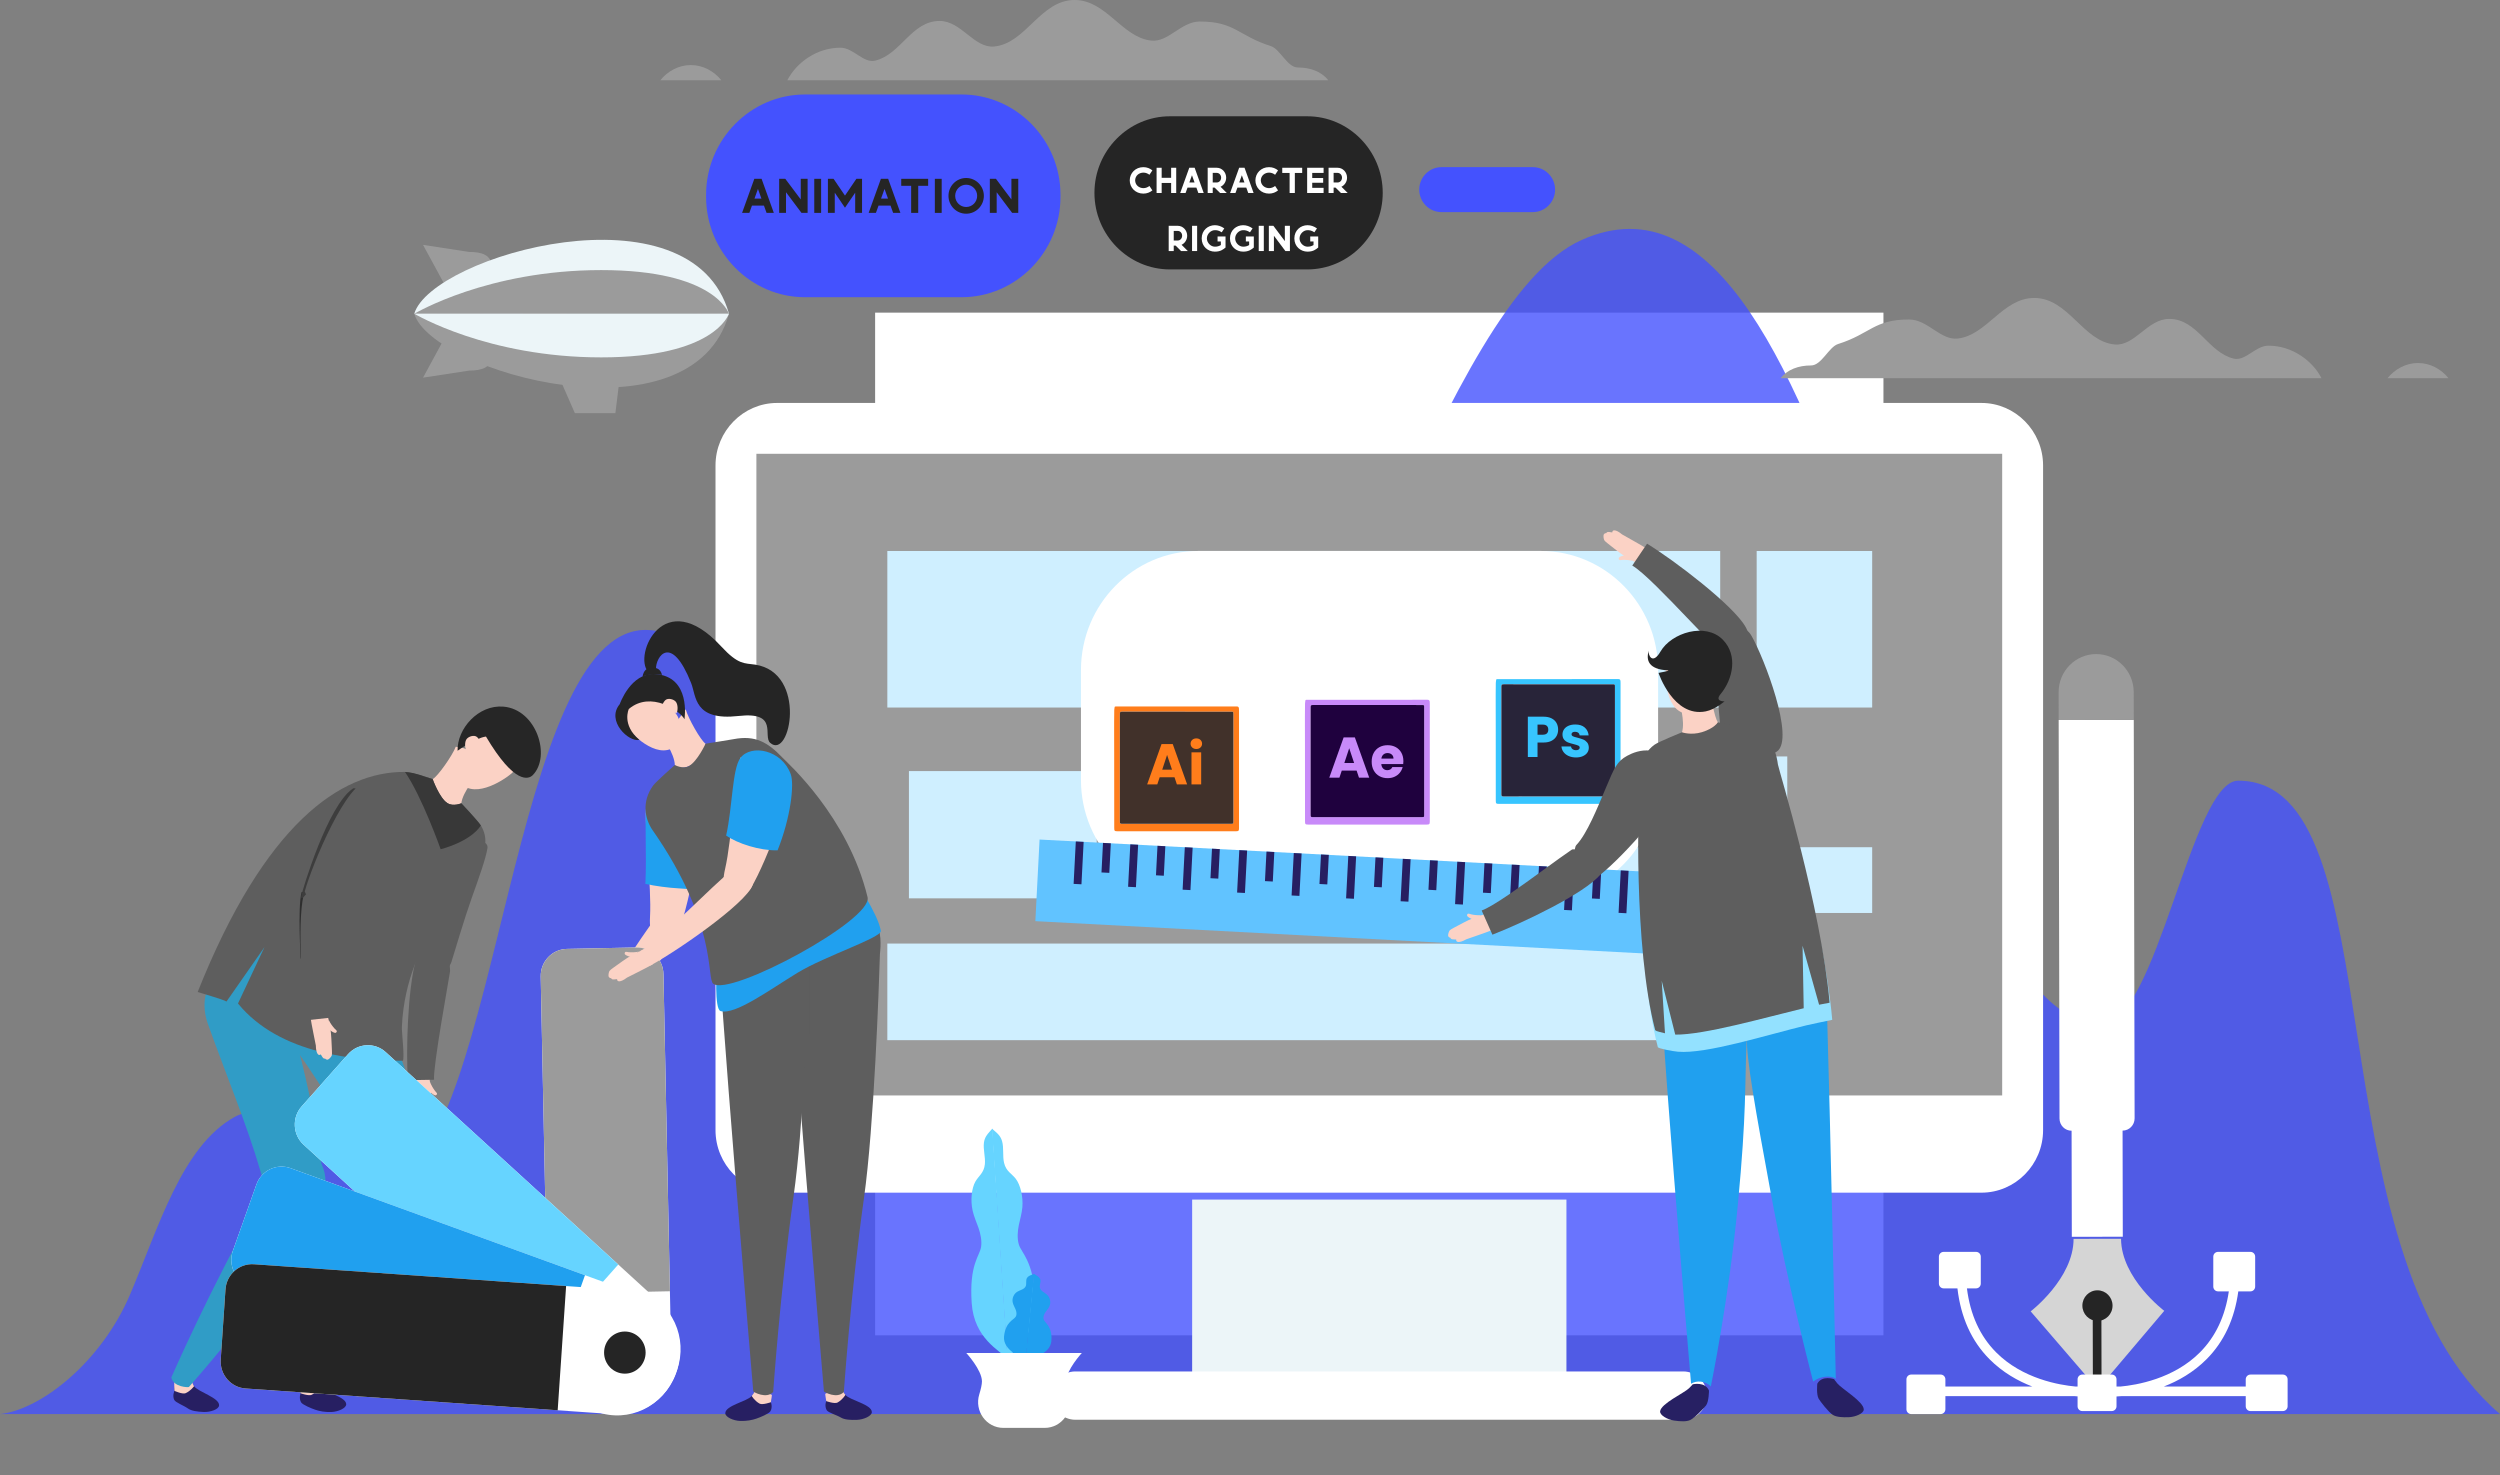 <svg width="344" height="203" viewBox="0 0 344 203" fill="none" xmlns="http://www.w3.org/2000/svg">
<rect x="0" y="0" width="344" height="203" fill="#808080" stroke="none"/>
<g id="Group">
<g id="Group_2">
<path id="Vector" d="M259.162 43.019H120.417V183.739H259.162V43.019Z" fill="white"/>
</g>
<g id="Group_3">
<g id="Group_4">
<g id="Group_5">
<g id="Group_6">
<path id="Vector_2" d="M307.974 107.422C301.555 107.422 296.748 140.909 289.199 140.909C262.515 140.909 254.759 16.425 217.627 33.024C198.372 41.631 184.602 102.596 161.252 122.443C136.923 143.121 106.384 86.676 88.84 86.676C70.363 86.676 68.675 157.355 54.073 162.134C46.935 164.47 39.047 149.911 32.254 153.708C24.996 157.766 21.83 168.896 17.886 178.151C13.941 187.405 5.646 193.972 0 194.577H344C317.743 172.189 329.964 107.422 307.974 107.422Z" fill="#4452FE" fill-opacity="0.8"/>
</g>
</g>
</g>
<g id="Group_7">
<g id="Group_8">
<g id="Group_9">
<path id="Vector_3" d="M95.058 8.952C93.35 8.952 91.835 9.831 90.862 11.042H99.254C98.282 9.831 96.766 8.952 95.058 8.952Z" fill="#9B9B9B"/>
</g>
<g id="Group_10">
<path id="Vector_4" d="M178.582 9.287C177.129 9.287 176.144 6.746 174.859 6.339C170.38 4.922 169.953 2.962 165.089 2.962C162.51 2.962 160.773 5.852 158.398 5.586C154.37 5.132 152.227 0 147.865 0C143.147 0 141.173 5.995 136.792 6.4C134.025 6.656 132.29 2.883 129.293 2.883C125.409 2.883 123.954 7.506 120.416 8.345C118.796 8.73 117.432 6.565 115.641 6.565C112.382 6.565 109.584 8.62 108.337 11.041H182.777C181.805 9.83 180.29 9.287 178.582 9.287Z" fill="#9B9B9B"/>
</g>
</g>
</g>
<g id="Group_11">
<g id="Group_12">
<g id="Group_13">
<path id="Vector_5" d="M332.72 49.95C331.013 49.95 329.497 50.83 328.524 52.04H336.916C335.943 50.83 334.428 49.95 332.72 49.95Z" fill="#9B9B9B"/>
</g>
<g id="Group_14">
<path id="Vector_6" d="M312.137 47.565C310.345 47.565 308.982 49.73 307.362 49.346C303.823 48.506 302.368 43.882 298.485 43.882C295.487 43.882 293.753 47.656 290.986 47.401C286.605 46.995 284.631 41 279.912 41C275.55 41 273.408 46.132 269.378 46.585C267.004 46.852 265.267 43.961 262.689 43.961C257.825 43.961 257.397 45.922 252.918 47.338C251.632 47.745 250.649 50.287 249.196 50.287C247.488 50.287 245.972 50.83 245 52.041H319.44C318.192 49.62 315.395 47.565 312.137 47.565Z" fill="#9B9B9B"/>
</g>
</g>
</g>
<g id="Group_15">
<g id="Group_16">
<g id="Group_17">
<path id="Vector_7" d="M79.102 56.847H84.678L85.435 50.67H76.393L79.102 56.847Z" fill="#9B9B9B"/>
</g>
<g id="Group_18">
<path id="Vector_8" d="M64.559 34.668L58.209 33.694L62.385 41.384L67.669 39.63C67.675 39.56 67.677 36.808 67.677 36.808C67.677 35.06 66.282 34.668 64.559 34.668Z" fill="#9B9B9B"/>
</g>
<g id="Group_19">
<path id="Vector_9" d="M62.385 44.276L58.209 51.966L64.558 50.992C66.282 50.992 67.676 50.6 67.676 48.852C67.676 48.852 67.675 46.1 67.668 46.03L62.385 44.276Z" fill="#9B9B9B"/>
</g>
<g id="Group_20">
<path id="Vector_10" d="M57 43.17C57 43.17 100.233 43.083 100.309 43.168C95.231 25.011 59.403 35.124 57 43.17Z" fill="#ECF5F8"/>
</g>
<g id="Group_21">
<path id="Vector_11" d="M57 43.169C59.403 51.215 95.231 61.328 100.309 43.171C100.233 43.257 57 43.169 57 43.169Z" fill="#9B9B9B"/>
</g>
<g id="Group_22">
<path id="Vector_12" d="M82.73 37.164C67.052 37.164 57.157 43.11 57.003 43.169L100.309 43.168C100.233 43.084 98.38 37.164 82.73 37.164Z" fill="#9B9B9B"/>
</g>
<g id="Group_23">
<path id="Vector_13" d="M82.73 49.176C98.38 49.176 100.233 43.257 100.309 43.172H57.003C57.157 43.231 67.052 49.176 82.73 49.176Z" fill="#ECF5F8"/>
</g>
</g>
</g>
<g id="Group_24">
<g id="Group_25">
<g id="Group_26">
<path id="Vector_14" d="M164.04 189.998H215.541V165.062H164.04V189.998Z" fill="#ECF5F8"/>
</g>
</g>
<g id="Group_27">
<g id="Group_28">
<path id="Vector_15" d="M147.969 188.71H231.61C233.413 188.71 234.889 190.205 234.889 192.035C234.889 193.862 233.413 195.358 231.61 195.358H147.969C146.166 195.358 144.691 193.862 144.691 192.035C144.691 190.205 146.166 188.71 147.969 188.71Z" fill="white"/>
</g>
</g>
<g id="Group_29">
<g id="Group_30">
<path id="Vector_16" d="M106.932 55.446H272.65C277.313 55.446 281.128 59.317 281.128 64.046V155.51C281.128 160.24 277.313 164.111 272.65 164.111H106.932C102.27 164.111 98.454 160.24 98.454 155.51V64.046C98.454 59.317 102.27 55.446 106.932 55.446Z" fill="white"/>
</g>
</g>
<g id="Group_31">
<g id="Group_32">
<path id="Vector_17" d="M104.08 150.734H275.5V62.442H104.08V150.734Z" fill="#9B9B9B"/>
</g>
</g>
<g id="Group_33">
<g id="Group_34">
<path id="Vector_18" d="M241.718 97.356H257.612V75.816H241.718V97.356Z" fill="#CFEFFF"/>
</g>
</g>
<g id="Group_35">
<g id="Group_36">
<path id="Vector_19" d="M122.097 97.356H236.699V75.816H122.097V97.356Z" fill="#CFEFFF"/>
</g>
</g>
<g id="Group_37">
<g id="Group_38">
<path id="Vector_20" d="M125.069 123.611H150.911V106.101H125.069V123.611Z" fill="#CFEFFF"/>
</g>
</g>
<g id="Group_39">
<g id="Group_40">
<path id="Vector_21" d="M171.422 125.625H257.612V116.577H171.422V125.625Z" fill="#CFEFFF"/>
</g>
</g>
<g id="Group_41">
<g id="Group_42">
<path id="Vector_22" d="M159.739 113.135H245.93V104.087H159.739V113.135Z" fill="#CFEFFF"/>
</g>
</g>
<g id="Group_43">
<g id="Group_44">
<path id="Vector_23" d="M122.097 143.127H229.595V129.834H122.097V143.127Z" fill="#CFEFFF"/>
</g>
</g>
</g>
<g id="Group_45">
<g id="Group_46">
<g id="Group_47">
<path id="Vector_24" d="M211.984 75.81H164.911C155.98 75.81 148.74 83.153 148.74 92.21V107.317C148.74 116.375 155.98 123.717 164.911 123.717H211.984C220.915 123.717 228.154 116.375 228.154 107.317V92.21C228.154 83.153 220.915 75.81 211.984 75.81Z" fill="white"/>
</g>
</g>
<g id="Group_48">
<g id="Group_49">
<path id="Vector_25" d="M214.418 93.446C217.166 93.445 219.915 93.449 222.664 93.438C222.894 93.437 222.96 93.534 222.98 93.722C222.991 93.827 222.989 93.934 222.989 94.041C222.99 99.428 222.99 104.815 222.99 110.202C222.989 110.549 222.923 110.614 222.576 110.614C217.144 110.614 211.711 110.614 206.279 110.614C205.867 110.614 205.82 110.568 205.82 110.153C205.82 106.703 205.829 103.253 205.814 99.803C205.811 98.965 205.809 98.125 205.809 97.287C205.809 96.182 205.802 95.076 205.822 93.97C205.825 93.832 205.859 93.695 205.873 93.558C205.881 93.474 205.928 93.447 206.002 93.447C206.059 93.447 206.115 93.446 206.172 93.446C208.921 93.446 211.669 93.446 214.418 93.446ZM214.387 109.586V109.587C216.893 109.587 219.399 109.587 221.905 109.586C222.216 109.586 222.216 109.586 222.216 109.269C222.215 104.341 222.215 99.413 222.215 94.486C222.215 94.165 222.215 94.165 221.907 94.165C216.903 94.165 211.899 94.168 206.895 94.16C206.647 94.159 206.59 94.224 206.591 94.472C206.598 99.416 206.597 104.36 206.591 109.304C206.591 109.524 206.64 109.592 206.869 109.591C209.375 109.582 211.881 109.586 214.387 109.586Z" fill="#37C5FF"/>
</g>
<g id="Group_50">
<path id="Vector_26" d="M222.214 94.485C222.214 94.164 222.215 94.164 221.907 94.164C216.902 94.164 211.898 94.167 206.895 94.159C206.647 94.159 206.59 94.223 206.59 94.471C206.597 99.415 206.597 104.359 206.59 109.303C206.59 109.523 206.639 109.591 206.869 109.591C209.375 109.582 211.881 109.585 214.386 109.585V109.586C216.892 109.586 219.399 109.586 221.905 109.586C222.216 109.586 222.216 109.585 222.215 109.268C222.215 104.34 222.215 99.412 222.214 94.485Z" fill="#282439"/>
</g>
<g id="Group_51">
<path id="Vector_27" d="M214.18 101.282C214.035 101.548 213.812 101.763 213.51 101.926C213.209 102.09 212.835 102.171 212.388 102.171H211.563V104.162H210.23V98.616H212.388C212.825 98.616 213.193 98.692 213.495 98.845C213.796 98.998 214.022 99.208 214.173 99.477C214.323 99.745 214.399 100.054 214.399 100.401C214.399 100.723 214.326 101.016 214.18 101.282ZM212.856 100.915C212.981 100.794 213.043 100.623 213.043 100.401C213.043 100.18 212.981 100.009 212.856 99.888C212.731 99.767 212.542 99.706 212.287 99.706H211.563V101.097H212.287C212.542 101.097 212.731 101.036 212.856 100.915Z" fill="#37C5FF"/>
</g>
<g id="Group_52">
<path id="Vector_28" d="M215.847 104.028C215.551 103.897 215.317 103.716 215.146 103.487C214.974 103.258 214.878 103.001 214.857 102.717H216.174C216.19 102.869 216.26 102.993 216.384 103.088C216.509 103.183 216.662 103.23 216.844 103.23C217.01 103.23 217.139 103.197 217.23 103.131C217.321 103.066 217.366 102.98 217.366 102.875C217.366 102.748 217.301 102.655 217.171 102.594C217.041 102.534 216.831 102.466 216.54 102.393C216.229 102.319 215.969 102.241 215.761 102.16C215.554 102.078 215.374 101.949 215.224 101.772C215.073 101.596 214.998 101.357 214.998 101.057C214.998 100.804 215.066 100.574 215.204 100.366C215.342 100.158 215.544 99.993 215.812 99.872C216.079 99.751 216.397 99.69 216.766 99.69C217.312 99.69 217.741 99.828 218.055 100.101C218.37 100.375 218.55 100.739 218.597 101.192H217.366C217.345 101.039 217.279 100.918 217.167 100.828C217.056 100.739 216.909 100.694 216.727 100.694C216.571 100.694 216.452 100.724 216.369 100.785C216.286 100.845 216.244 100.928 216.244 101.034C216.244 101.16 216.31 101.255 216.443 101.318C216.575 101.381 216.782 101.445 217.062 101.508C217.384 101.592 217.646 101.675 217.849 101.757C218.052 101.838 218.229 101.97 218.383 102.152C218.536 102.333 218.615 102.577 218.62 102.883C218.62 103.141 218.549 103.371 218.406 103.574C218.263 103.777 218.058 103.936 217.791 104.052C217.523 104.168 217.213 104.226 216.86 104.226C216.48 104.226 216.143 104.16 215.847 104.028Z" fill="#37C5FF"/>
</g>
</g>
<g id="Group_53">
<g id="Group_54">
<path id="Vector_29" d="M188.167 96.293C190.916 96.293 193.664 96.297 196.413 96.286C196.643 96.285 196.709 96.381 196.729 96.569C196.74 96.675 196.739 96.782 196.739 96.888C196.739 102.276 196.739 107.663 196.739 113.05C196.739 113.396 196.673 113.462 196.326 113.462C190.893 113.462 185.46 113.462 180.028 113.462C179.616 113.462 179.57 113.416 179.57 113.001C179.569 109.551 179.578 106.101 179.563 102.651C179.56 101.812 179.558 100.973 179.557 100.135C179.557 99.029 179.552 97.923 179.572 96.817C179.574 96.68 179.608 96.543 179.622 96.405C179.63 96.321 179.678 96.294 179.751 96.294C179.808 96.294 179.865 96.293 179.921 96.293C182.67 96.293 185.418 96.293 188.167 96.293ZM188.136 112.433V112.434C190.642 112.434 193.148 112.434 195.655 112.434C195.965 112.434 195.965 112.434 195.965 112.116C195.965 107.188 195.964 102.261 195.964 97.333C195.964 97.012 195.964 97.012 195.656 97.012C190.652 97.013 185.648 97.015 180.644 97.007C180.396 97.007 180.339 97.072 180.34 97.319C180.347 102.263 180.346 107.207 180.34 112.151C180.34 112.371 180.389 112.439 180.618 112.439C183.124 112.43 185.63 112.433 188.136 112.433Z" fill="#C88AF9"/>
</g>
<g id="Group_55">
<path id="Vector_30" d="M195.964 97.334C195.964 97.013 195.964 97.013 195.656 97.013C190.652 97.013 185.648 97.016 180.644 97.008C180.396 97.008 180.339 97.073 180.34 97.32C180.347 102.264 180.347 107.208 180.34 112.152C180.34 112.372 180.389 112.441 180.619 112.44C183.125 112.431 185.63 112.434 188.136 112.434V112.435C190.642 112.435 193.148 112.435 195.655 112.435C195.966 112.435 195.965 112.435 195.965 112.117C195.965 107.189 195.964 102.262 195.964 97.334Z" fill="#1F013E"/>
</g>
<g id="Group_56">
<path id="Vector_31" d="M185.597 101.396C185.861 102.416 186.124 103.436 186.392 104.454C186.432 104.608 186.417 104.675 186.235 104.67C185.799 104.659 185.363 104.668 184.927 104.667C184.842 104.666 184.74 104.69 184.782 104.531C185.058 103.49 185.339 102.45 185.597 101.396Z" fill="#1F013E"/>
</g>
<g id="Group_57">
<path id="Vector_32" d="M186.67 106.032H184.629L184.302 107.011H182.907L184.886 101.465H186.429L188.407 107.011H186.997L186.67 106.032ZM186.327 104.989L185.65 102.958L184.98 104.989H186.327Z" fill="#C88AF9"/>
</g>
<g id="Group_58">
<path id="Vector_33" d="M193.082 105.131H190.067C190.088 105.405 190.175 105.615 190.329 105.759C190.482 105.904 190.67 105.977 190.893 105.977C191.226 105.977 191.457 105.834 191.587 105.55H193.005C192.932 105.84 192.801 106.1 192.611 106.332C192.422 106.564 192.184 106.746 191.898 106.877C191.613 107.009 191.293 107.075 190.94 107.075C190.514 107.075 190.135 106.983 189.802 106.798C189.47 106.614 189.211 106.351 189.023 106.008C188.836 105.666 188.743 105.265 188.743 104.807C188.743 104.349 188.835 103.949 189.02 103.606C189.204 103.264 189.462 103 189.795 102.816C190.127 102.631 190.509 102.539 190.94 102.539C191.361 102.539 191.735 102.629 192.062 102.808C192.389 102.987 192.645 103.243 192.829 103.574C193.013 103.906 193.106 104.293 193.106 104.736C193.106 104.862 193.098 104.994 193.082 105.131ZM191.743 104.38C191.743 104.149 191.665 103.964 191.509 103.827C191.353 103.69 191.158 103.622 190.924 103.622C190.701 103.622 190.513 103.688 190.36 103.819C190.206 103.951 190.112 104.138 190.075 104.38H191.743Z" fill="#C88AF9"/>
</g>
</g>
<g id="Group_59">
<g id="Group_60">
<path id="Vector_34" d="M161.916 97.212C164.665 97.212 167.413 97.216 170.162 97.205C170.392 97.204 170.458 97.301 170.478 97.489C170.489 97.594 170.488 97.701 170.488 97.808C170.488 103.195 170.488 108.582 170.488 113.969C170.488 114.316 170.422 114.381 170.075 114.381C164.642 114.381 159.21 114.381 153.777 114.381C153.365 114.381 153.319 114.335 153.319 113.92C153.318 110.47 153.327 107.02 153.312 103.57C153.309 102.732 153.307 101.892 153.306 101.054C153.306 99.949 153.301 98.842 153.321 97.736C153.323 97.599 153.357 97.462 153.371 97.324C153.379 97.24 153.427 97.214 153.501 97.214C153.557 97.213 153.614 97.213 153.67 97.213C156.419 97.213 159.168 97.213 161.916 97.212ZM161.885 113.352V113.353C164.391 113.353 166.898 113.353 169.404 113.353C169.715 113.353 169.714 113.353 169.714 113.035C169.714 108.108 169.713 103.18 169.713 98.252C169.713 97.932 169.713 97.932 169.405 97.932C164.401 97.932 159.397 97.934 154.393 97.927C154.145 97.926 154.089 97.991 154.089 98.238C154.096 103.182 154.095 108.127 154.089 113.071C154.089 113.29 154.139 113.359 154.368 113.358C156.874 113.349 159.379 113.352 161.885 113.352Z" fill="#FF7D1B"/>
</g>
<g id="Group_61">
<path id="Vector_35" d="M169.714 98.253C169.714 97.932 169.714 97.932 169.406 97.932C164.402 97.932 159.398 97.935 154.394 97.927C154.146 97.926 154.089 97.991 154.09 98.239C154.097 103.183 154.097 108.127 154.09 113.071C154.09 113.291 154.139 113.359 154.369 113.359C156.875 113.349 159.38 113.353 161.886 113.353V113.354C164.392 113.354 166.898 113.354 169.404 113.353C169.715 113.353 169.715 113.353 169.715 113.036C169.715 108.108 169.714 103.18 169.714 98.253Z" fill="#41312A"/>
</g>
<g id="Group_62">
<path id="Vector_36" d="M161.612 106.951H159.57L159.243 107.93H157.849L159.827 102.384H161.37L163.349 107.93H161.939L161.612 106.951ZM161.269 105.908L160.591 103.877L159.921 105.908H161.269Z" fill="#FF7D1B"/>
</g>
<g id="Group_63">
<path id="Vector_37" d="M164.046 102.854C163.898 102.714 163.824 102.542 163.824 102.336C163.824 102.126 163.898 101.951 164.046 101.811C164.195 101.672 164.385 101.602 164.619 101.602C164.847 101.602 165.036 101.672 165.184 101.811C165.332 101.951 165.406 102.126 165.406 102.336C165.406 102.542 165.332 102.714 165.184 102.854C165.036 102.994 164.847 103.063 164.619 103.063C164.385 103.063 164.195 102.994 164.046 102.854ZM165.281 107.931H163.949V103.522H165.281V107.931Z" fill="#FF7D1B"/>
</g>
</g>
</g>
<g id="Group_64">
<g id="Group_65">
<g id="Group_66">
<path id="Vector_38" d="M210.933 23H198.336C196.659 23 195.287 24.392 195.287 26.092C195.287 27.793 196.659 29.185 198.335 29.185H210.933C212.61 29.185 213.981 27.793 213.981 26.092C213.981 24.392 212.61 23 210.933 23Z" fill="#4452FE"/>
</g>
</g>
<g id="Group_67">
<g id="Group_68">
<path id="Vector_39" d="M179.875 16H160.983C155.269 16 150.595 20.742 150.595 26.537C150.595 32.332 155.269 37.073 160.983 37.073H179.875C185.589 37.073 190.263 32.332 190.263 26.537C190.263 20.742 185.589 16 179.875 16Z" fill="#252525"/>
</g>
</g>
<g id="Group_69">
<g id="Group_70">
<path id="Vector_40" d="M132.308 13H110.773C103.284 13 97.157 19.214 97.157 26.809V27.088C97.157 34.683 103.284 40.898 110.773 40.898H132.308C139.797 40.898 145.923 34.683 145.923 27.088V26.809C145.923 19.214 139.797 13 132.308 13Z" fill="#4452FE"/>
</g>
</g>
<g id="Group_71">
<g id="Group_72">
<path id="Vector_41" d="M136.222 29.293H136.2H136.222ZM136.2 24.605V29.293H137.143V26.452L139.271 29.293H140.114V24.605H139.171V27.446L137.043 24.605H136.2Z" fill="#252525"/>
</g>
<g id="Group_73">
<path id="Vector_42" d="M132.945 25.416C133.78 25.416 134.457 26.103 134.457 26.95C134.457 27.796 133.78 28.483 132.945 28.483C132.11 28.483 131.432 27.796 131.432 26.95C131.432 26.103 132.11 25.416 132.945 25.416ZM132.945 24.492C131.6 24.492 130.511 25.592 130.511 26.95C130.511 28.307 131.6 29.407 132.945 29.407C134.29 29.407 135.379 28.307 135.379 26.95C135.379 25.592 134.29 24.492 132.945 24.492Z" fill="#252525"/>
</g>
<g id="Group_74">
<path id="Vector_43" d="M128.634 24.605V29.293H129.577V24.605H128.634Z" fill="#252525"/>
</g>
<g id="Group_75">
<path id="Vector_44" d="M124.01 24.605V25.568H125.375V29.293H126.347V25.568H127.712V24.605H124.01Z" fill="#252525"/>
</g>
<g id="Group_76">
<path id="Vector_45" d="M121.711 25.996L122.191 27.33H121.232L121.711 25.996ZM121.212 24.605L119.527 29.293H120.527L120.888 28.287H122.535L122.896 29.293H123.895L122.211 24.605H121.212Z" fill="#252525"/>
</g>
<g id="Group_77">
<path id="Vector_46" d="M113.921 24.605V29.293H114.864V26.514L116.269 28.582L117.673 26.515V29.293H118.616V24.605H117.838L116.269 26.915L114.699 24.605H113.921Z" fill="#252525"/>
</g>
<g id="Group_78">
<path id="Vector_47" d="M112.042 24.605V29.293H112.985V24.605H112.042Z" fill="#252525"/>
</g>
<g id="Group_79">
<path id="Vector_48" d="M107.235 29.293H107.213H107.235ZM107.213 24.605V29.293H108.156V26.452L110.284 29.293H111.127V24.605H110.184V27.446L108.056 24.605H107.213Z" fill="#252525"/>
</g>
<g id="Group_80">
<path id="Vector_49" d="M104.294 25.996L104.774 27.33H103.815L104.294 25.996ZM103.795 24.605L102.11 29.293H103.11L103.471 28.287H105.118L105.479 29.293H106.478L104.794 24.605H103.795Z" fill="#252525"/>
</g>
</g>
<g id="Group_81">
<g id="Group_82">
<path id="Vector_50" d="M179.916 30.987C178.975 30.987 178.103 31.682 178.103 32.807C178.103 33.932 178.975 34.627 179.916 34.627C180.702 34.627 181.064 34.322 181.385 34.062V32.542H180.288V33.228H180.741V33.723C180.481 33.868 180.268 33.943 179.916 33.943C179.355 33.943 178.818 33.42 178.818 32.807C178.818 32.194 179.358 31.671 179.916 31.671C180.182 31.671 180.461 31.702 180.858 31.965L181.215 31.428C180.799 31.132 180.359 30.987 179.916 30.987Z" fill="white"/>
</g>
<g id="Group_83">
<path id="Vector_51" d="M174.609 34.543H174.593H174.609ZM174.593 31.071V34.543H175.291V32.439L176.868 34.543H177.492V31.071H176.794V33.175L175.217 31.071H174.593Z" fill="white"/>
</g>
<g id="Group_84">
<path id="Vector_52" d="M173.201 31.071V34.543H173.9V31.071H173.201Z" fill="white"/>
</g>
<g id="Group_85">
<path id="Vector_53" d="M171.056 30.987C170.116 30.987 169.243 31.682 169.243 32.807C169.243 33.932 170.116 34.627 171.056 34.627C171.843 34.627 172.205 34.322 172.525 34.062V32.542H171.429V33.228H171.882V33.723C171.621 33.868 171.409 33.943 171.056 33.943C170.496 33.943 169.959 33.42 169.959 32.807C169.959 32.194 170.499 31.671 171.056 31.671C171.322 31.671 171.602 31.702 171.998 31.965L172.355 31.428C171.94 31.132 171.5 30.987 171.056 30.987Z" fill="white"/>
</g>
<g id="Group_86">
<path id="Vector_54" d="M167.165 30.987C166.224 30.987 165.352 31.682 165.352 32.807C165.352 33.932 166.224 34.627 167.165 34.627C167.951 34.627 168.313 34.322 168.634 34.062V32.542H167.537V33.228H167.99V33.723C167.73 33.868 167.517 33.943 167.165 33.943C166.604 33.943 166.067 33.42 166.067 32.807C166.067 32.194 166.607 31.671 167.165 31.671C167.431 31.671 167.71 31.702 168.107 31.965L168.464 31.428C168.048 31.132 167.608 30.987 167.165 30.987Z" fill="white"/>
</g>
<g id="Group_87">
<path id="Vector_55" d="M164.026 31.071V34.543H164.725V31.071H164.026Z" fill="white"/>
</g>
<g id="Group_88">
<path id="Vector_56" d="M161.506 31.775H162.065C162.388 31.775 162.662 32.056 162.662 32.434C162.662 32.813 162.388 33.094 162.065 33.094H161.506V31.775ZM160.812 31.071V34.543H161.506V33.798H161.769L162.515 34.543H163.442L162.582 33.684C163.04 33.47 163.356 32.984 163.356 32.434C163.356 31.696 162.785 31.071 162.065 31.071H160.812Z" fill="white"/>
</g>
<g id="Group_89">
<path id="Vector_57" d="M183.505 23.789H184.064C184.387 23.789 184.661 24.07 184.661 24.448C184.661 24.827 184.387 25.108 184.064 25.108H183.505V23.789ZM182.811 23.084V26.557H183.505V25.812H183.769L184.515 26.557H185.441L184.581 25.698C185.039 25.484 185.355 24.998 185.355 24.448C185.355 23.709 184.784 23.084 184.064 23.084H182.811Z" fill="white"/>
</g>
<g id="Group_90">
<path id="Vector_58" d="M179.864 23.084V26.557H182.126V25.847H180.563V25.147H182.068V24.495H180.563V23.793H182.126V23.084H179.864Z" fill="white"/>
</g>
<g id="Group_91">
<path id="Vector_59" d="M176.438 23.084V23.798H177.45V26.557H178.17V23.798H179.181V23.084H176.438Z" fill="white"/>
</g>
<g id="Group_92">
<path id="Vector_60" d="M174.62 23C173.52 23 172.744 23.833 172.744 24.82C172.744 25.808 173.52 26.64 174.62 26.64C175.117 26.64 175.533 26.465 175.859 26.197L175.455 25.589C175.22 25.77 174.94 25.889 174.621 25.889C174.056 25.881 173.51 25.511 173.486 24.82C173.51 24.13 174.056 23.759 174.621 23.752C174.94 23.752 175.22 23.87 175.455 24.051L175.859 23.444C175.533 23.176 175.117 23 174.62 23Z" fill="white"/>
</g>
<g id="Group_93">
<path id="Vector_61" d="M170.878 24.115L171.234 25.103H170.523L170.878 24.115ZM170.508 23.084L169.261 26.557H170.001L170.269 25.812H171.488L171.756 26.557H172.496L171.249 23.084H170.508Z" fill="white"/>
</g>
<g id="Group_94">
<path id="Vector_62" d="M166.871 23.789H167.431C167.753 23.789 168.027 24.07 168.027 24.448C168.027 24.827 167.753 25.108 167.431 25.108H166.871V23.789ZM166.177 23.084V26.557H166.871V25.812H167.135L167.881 26.557H168.807L167.947 25.698C168.405 25.484 168.721 24.998 168.721 24.448C168.721 23.709 168.15 23.084 167.431 23.084H166.177Z" fill="white"/>
</g>
<g id="Group_95">
<path id="Vector_63" d="M164.014 24.115L164.369 25.103H163.658L164.014 24.115ZM163.643 23.084L162.396 26.557H163.136L163.404 25.812H164.623L164.891 26.557H165.631L164.384 23.084H163.643Z" fill="white"/>
</g>
<g id="Group_96">
<path id="Vector_64" d="M159.146 23.084V26.557H159.845V25.175H161.148V26.557H161.847V23.084H161.148V24.466H159.845V23.084H159.146Z" fill="white"/>
</g>
<g id="Group_97">
<path id="Vector_65" d="M157.327 23C156.228 23 155.452 23.834 155.452 24.821C155.452 25.808 156.228 26.641 157.327 26.641C157.824 26.641 158.241 26.465 158.567 26.197L158.163 25.589C157.928 25.77 157.648 25.889 157.329 25.889C156.764 25.881 156.218 25.512 156.194 24.821C156.218 24.13 156.764 23.76 157.329 23.752C157.648 23.752 157.928 23.87 158.163 24.051L158.567 23.444C158.241 23.176 157.824 23 157.327 23Z" fill="white"/>
</g>
</g>
</g>
<g id="Group_98">
<g id="Group_99">
<g id="Group_100">
<g id="Group_101">
<path id="Vector_66" d="M135.391 157.214C135.26 158.152 135.615 159.23 135.518 160.191C135.397 161.394 134.676 161.785 134.222 162.57C133.684 163.499 133.521 165.183 133.833 166.585C134.027 167.453 134.371 168.17 134.644 168.961C134.917 169.752 135.129 170.728 134.997 171.58C134.798 172.862 133.35 173.947 133.705 179.3C134.029 184.186 137.593 185.845 138.647 186.974L136.548 155.297L136.135 155.761C135.824 156.113 135.489 156.52 135.391 157.214Z" fill="#66D4FF"/>
</g>
</g>
<g id="Group_102">
<g id="Group_103">
<path id="Vector_67" d="M140.189 168.58C140.355 167.759 140.6 167 140.678 166.114C140.801 164.682 140.416 163.036 139.76 162.19C139.206 161.475 138.439 161.185 138.16 160.011C137.937 159.072 138.146 157.956 137.891 157.045C137.702 156.37 137.317 156.012 136.961 155.707L136.491 155.304L138.613 186.979C139.507 185.716 142.818 183.58 142.491 178.695C142.133 173.343 140.555 172.467 140.187 171.223C139.944 170.399 140.023 169.401 140.189 168.58Z" fill="#66D4FF"/>
</g>
</g>
</g>
<g id="Group_104">
<g id="Group_105">
<g id="Group_106">
<path id="Vector_68" d="M141.298 175.874C141.12 176.209 141.288 176.645 141.134 176.991C140.942 177.425 140.377 177.497 139.975 177.743C139.5 178.033 139.235 178.641 139.345 179.193C139.412 179.535 139.603 179.835 139.736 180.157C139.87 180.477 139.941 180.862 139.771 181.164C139.514 181.62 138.355 181.876 138.155 183.898C137.973 185.743 140.455 186.72 141.133 187.245L142.313 175.28L141.97 175.41C141.71 175.509 141.429 175.626 141.298 175.874Z" fill="#20A0EF"/>
</g>
</g>
<g id="Group_107">
<g id="Group_108">
<path id="Vector_69" d="M143.092 177.191C143.009 176.821 143.26 176.427 143.151 176.064C143.07 175.795 142.817 175.623 142.582 175.474L142.27 175.277L141.09 187.242C141.858 186.864 144.48 186.405 144.662 184.56C144.861 182.538 143.776 182.054 143.614 181.556C143.506 181.225 143.65 180.863 143.843 180.576C144.036 180.288 144.283 180.031 144.416 179.709C144.631 179.19 144.491 178.541 144.082 178.161C143.735 177.84 143.197 177.656 143.092 177.191Z" fill="#20A0EF"/>
</g>
</g>
</g>
<g id="Group_109">
<g id="Group_110">
<path id="Vector_70" d="M132.968 186.177C132.968 186.177 135.116 188.512 135.116 190.083C135.116 190.503 134.968 191.145 134.748 191.862C134.049 194.151 135.709 196.477 138.071 196.477H143.749C146.111 196.477 147.771 194.151 147.072 191.862C146.852 191.145 146.704 190.503 146.704 190.083C146.704 188.512 148.853 186.177 148.853 186.177H132.968Z" fill="white"/>
</g>
</g>
</g>
<g id="Group_111">
<g id="Group_112">
<g id="Group_113">
<path id="Vector_71" d="M191.179 118.077L143.045 115.521L142.465 126.75L238.734 131.862L239.313 120.633L191.179 118.077Z" fill="#61C3FF"/>
</g>
<g id="Group_114">
<path id="Vector_72" d="M151.773 115.984L151.563 120.048L152.642 120.105L152.851 116.041L151.773 115.984Z" fill="#271F62"/>
</g>
<g id="Group_115">
<path id="Vector_73" d="M148.031 115.784L147.729 121.623L148.808 121.68L149.109 115.841L148.031 115.784Z" fill="#271F62"/>
</g>
<g id="Group_116">
<path id="Vector_74" d="M159.272 116.381L159.062 120.444L160.141 120.501L160.351 116.438L159.272 116.381Z" fill="#271F62"/>
</g>
<g id="Group_117">
<path id="Vector_75" d="M155.529 116.182L155.227 122.021L156.305 122.078L156.607 116.239L155.529 116.182Z" fill="#271F62"/>
</g>
<g id="Group_118">
<path id="Vector_76" d="M166.77 116.78L166.56 120.843L167.639 120.9L167.848 116.837L166.77 116.78Z" fill="#271F62"/>
</g>
<g id="Group_119">
<path id="Vector_77" d="M163.029 116.58L162.727 122.42L163.806 122.476L164.107 116.637L163.029 116.58Z" fill="#271F62"/>
</g>
<g id="Group_120">
<path id="Vector_78" d="M174.268 117.177L174.058 121.241L175.137 121.298L175.346 117.235L174.268 117.177Z" fill="#271F62"/>
</g>
<g id="Group_121">
<path id="Vector_79" d="M170.527 116.978L170.225 122.818L171.304 122.874L171.606 117.035L170.527 116.978Z" fill="#271F62"/>
</g>
<g id="Group_122">
<path id="Vector_80" d="M181.768 117.576L181.558 121.638L182.637 121.696L182.846 117.633L181.768 117.576Z" fill="#271F62"/>
</g>
<g id="Group_123">
<path id="Vector_81" d="M178.024 117.378L177.722 123.217L178.801 123.274L179.102 117.435L178.024 117.378Z" fill="#271F62"/>
</g>
<g id="Group_124">
<path id="Vector_82" d="M189.267 117.974L189.056 122.038L190.135 122.095L190.345 118.032L189.267 117.974Z" fill="#271F62"/>
</g>
<g id="Group_125">
<path id="Vector_83" d="M185.524 117.775L185.222 123.615L186.301 123.671L186.602 117.832L185.524 117.775Z" fill="#271F62"/>
</g>
<g id="Group_126">
<path id="Vector_84" d="M196.765 118.373L196.555 122.435L197.634 122.493L197.844 118.43L196.765 118.373Z" fill="#271F62"/>
</g>
<g id="Group_127">
<path id="Vector_85" d="M193.022 118.174L192.721 124.013L193.8 124.07L194.101 118.231L193.022 118.174Z" fill="#271F62"/>
</g>
<g id="Group_128">
<path id="Vector_86" d="M204.264 118.77L204.054 122.834L205.133 122.891L205.343 118.827L204.264 118.77Z" fill="#271F62"/>
</g>
<g id="Group_129">
<path id="Vector_87" d="M200.52 118.572L200.218 124.412L201.297 124.468L201.599 118.63L200.52 118.572Z" fill="#271F62"/>
</g>
<g id="Group_130">
<path id="Vector_88" d="M211.762 119.169L211.551 123.232L212.63 123.289L212.84 119.226L211.762 119.169Z" fill="#271F62"/>
</g>
<g id="Group_131">
<path id="Vector_89" d="M208.019 118.971L207.717 124.81L208.796 124.867L209.097 119.028L208.019 118.971Z" fill="#271F62"/>
</g>
<g id="Group_132">
<path id="Vector_90" d="M219.262 119.567L219.052 123.63L220.13 123.687L220.34 119.624L219.262 119.567Z" fill="#271F62"/>
</g>
<g id="Group_133">
<path id="Vector_91" d="M215.518 119.369L215.216 125.209L216.295 125.265L216.596 119.427L215.518 119.369Z" fill="#271F62"/>
</g>
<g id="Group_134">
<path id="Vector_92" d="M226.759 119.966L226.549 124.029L227.628 124.087L227.838 120.023L226.759 119.966Z" fill="#271F62"/>
</g>
<g id="Group_135">
<path id="Vector_93" d="M223.016 119.766L222.715 125.606L223.794 125.663L224.095 119.824L223.016 119.766Z" fill="#271F62"/>
</g>
<g id="Group_136">
<path id="Vector_94" d="M234.257 120.363L234.047 124.425L235.126 124.483L235.336 120.42L234.257 120.363Z" fill="#271F62"/>
</g>
<g id="Group_137">
<path id="Vector_95" d="M230.515 120.165L230.214 126.005L231.292 126.061L231.593 120.222L230.515 120.165Z" fill="#271F62"/>
</g>
</g>
<g id="Group_138">
<g id="Group_139">
<path id="Vector_96" d="M232.691 190.404C233.437 189.923 234.636 189.986 235.411 190.773C235.411 190.773 237.9 178.737 239.135 165.695C240.351 152.862 240.052 149.686 240.355 142.628L240.672 131.279C236.183 131.105 229.781 131.719 228.37 130.906C227.792 133.277 232.691 190.404 232.691 190.404Z" fill="#20A0EF"/>
</g>
</g>
<g id="Group_140">
<g id="Group_141">
<path id="Vector_97" d="M232.917 190.481C232.917 190.481 232.78 190.664 232.416 191.019C231.715 191.703 228.542 193.134 228.433 194.198C228.378 194.736 229.443 195.336 230.348 195.469C231.254 195.602 232.056 195.635 232.573 195.395C233.216 195.096 234.528 193.694 234.755 193.383C235.153 192.843 235.155 191.344 235.155 191.344C234.628 190.071 232.917 190.481 232.917 190.481Z" fill="#272063"/>
</g>
</g>
<g id="Group_142">
<g id="Group_143">
<g id="Group_144">
<path id="Vector_98" d="M222.733 76.814C222.722 77.172 222.998 77.068 223.259 77.041C223.733 77.025 224.239 77.062 224.693 77.192C224.202 76.971 224.381 76.687 223.902 76.381C223.684 76.32 222.721 76.584 222.733 76.814Z" fill="#FBD2C5"/>
</g>
</g>
<g id="Group_145">
<g id="Group_146">
<path id="Vector_99" d="M221.857 73.242C221.861 73.325 221.092 73.028 221.035 73.355C221.035 73.355 220.757 73.338 220.666 73.576C220.597 73.756 220.671 74.211 220.753 74.344C220.881 74.552 221.521 74.99 221.752 75.195C221.835 75.261 223.018 76.204 223.588 76.561C224.068 76.868 224.569 77.148 225.059 77.37C225.088 77.38 226.373 76.049 226.65 75.528C225.856 75.005 223.259 73.585 223.204 73.539C222.295 72.779 221.841 72.903 221.857 73.242Z" fill="#FBD2C5"/>
</g>
</g>
</g>
<g id="Group_147">
<g id="Group_148">
<path id="Vector_100" d="M232.079 84.934C233.295 86.205 234.449 87.411 235.335 88.275C235.37 88.596 241.947 89.326 240.201 86.281C238.559 83.324 230.37 77.086 226.635 74.811L224.602 77.821C226.116 78.702 229.422 82.158 232.079 84.934Z" fill="#5E5E5E"/>
</g>
</g>
<g id="Group_149">
<g id="Group_150">
<path id="Vector_101" d="M235.335 88.274C235.37 88.596 235.424 88.925 235.501 89.274C235.94 91.292 236.217 94.417 236.486 97.439C236.754 100.445 236.974 104.5 238.389 105.722C238.552 105.862 243.723 103.986 244.54 103.381C246.977 101.567 242.756 90.543 241.011 87.499C239.369 84.541 234.449 87.41 235.335 88.274Z" fill="#5E5E5E"/>
</g>
</g>
<g id="Group_151">
<g id="Group_152">
<path id="Vector_102" d="M238.607 133.548L240.397 142.843C240.202 145.147 241.599 153.03 243.656 164.146C246.019 176.915 249.489 190.106 249.489 190.106C250.341 189.405 251.913 189.167 252.606 189.723C252.606 189.723 251.848 153.984 251.373 138.302C251.322 136.625 250.978 135.239 250.113 134.065C249.182 132.803 247.295 131.412 246.221 131.737C243.521 132.555 241.432 132.743 238.607 133.548Z" fill="#20A0EF"/>
</g>
</g>
<g id="Group_153">
<g id="Group_154">
<path id="Vector_103" d="M252.818 190.362C252.492 189.971 252.374 189.774 252.374 189.774C252.374 189.774 250.714 189.187 250.06 190.398C250.06 190.398 249.908 191.888 250.249 192.467C250.444 192.8 251.605 194.332 252.215 194.698C252.704 194.99 253.505 195.042 254.419 195.005C255.333 194.968 256.454 194.483 256.454 193.943C256.454 192.872 253.445 191.116 252.818 190.362Z" fill="#272063"/>
</g>
</g>
<g id="Group_155">
<g id="Group_156">
<path id="Vector_104" d="M235.326 94.015C235.035 94.273 231.965 96.365 231.034 96.303C231.063 96.562 231.912 99.243 231.44 100.765C231.811 102.11 235.548 101.797 236.384 99.392C235.9 98.768 235.25 95.291 235.326 94.015Z" fill="#FBD2C5"/>
</g>
</g>
<g id="Group_157">
<g id="Group_158">
<g id="Group_159">
<path id="Vector_105" d="M247.515 130.205C243.119 131.145 238.752 132.145 234.274 132.618C231.503 132.911 228.842 132.832 226.32 132.342C226.675 136.556 227.238 140.707 228.117 144.093C228.254 144.295 230.175 144.655 230.879 144.716C234.795 145.056 243.046 142.418 248.558 141.087C248.558 141.087 251.691 140.395 252.116 140.327C251.825 136.98 251.221 133.236 250.483 129.509C249.523 129.772 248.529 129.987 247.515 130.205Z" fill="#93E1FF"/>
</g>
</g>
<g id="Group_160">
<g id="Group_161">
<path id="Vector_106" d="M240.26 100.086C239.285 99.936 236.384 99.391 236.384 99.391C236.384 99.391 235.891 100.226 234.194 100.744C232.669 101.209 231.44 100.764 231.44 100.764C231.44 100.764 228.246 102.057 227.679 102.459C225.481 104.019 225.996 106.351 225.66 108.238C225.395 109.72 224.751 130.186 227.75 141.74C227.887 141.943 228.783 142.076 229.102 142.179L228.654 134.964L230.513 142.364C234.441 142.419 242.678 140.066 248.19 138.735L248.032 130.135L250.307 138.25C250.841 138.136 251.324 138.043 251.748 137.975C250.614 124.913 244.724 105.816 244.643 105.205C244.309 102.683 243.184 100.537 240.26 100.086Z" fill="#5E5E5E"/>
</g>
</g>
</g>
<g id="Group_162">
<g id="Group_163">
<g id="Group_164">
<path id="Vector_107" d="M233.279 89.645C231.606 89.318 229.926 89.51 229.356 91.079C229.152 91.642 228.763 96.894 231.414 98.028C232.535 98.508 235.012 96.772 235.271 95.411C235.271 95.411 235.625 93.556 235.628 93.538C235.972 91.733 235.075 89.997 233.279 89.645Z" fill="#FBD2C5"/>
</g>
</g>
<g id="Group_165">
<g id="Group_166">
<path id="Vector_108" d="M237.068 88.03C234.691 85.596 229.991 87.058 228.485 89.652C227.36 91.586 226.726 90.061 226.877 89.53C226.446 90.856 226.865 92.106 229.48 92.24C230.03 92.268 228.214 92.591 228.214 92.591C228.214 92.591 230.257 98.764 234.707 97.885C236.03 97.624 237.292 96.507 237.292 96.507C237.292 96.507 235.878 96.563 236.75 95.511C238.443 93.47 239.166 90.179 237.068 88.03Z" fill="#252525"/>
</g>
</g>
</g>
<g id="Group_167">
<g id="Group_168">
<g id="Group_169">
<path id="Vector_109" d="M201.863 125.941C201.811 126.166 202.713 126.599 202.938 126.577C203.462 126.362 203.336 126.051 203.857 125.921C203.389 125.967 202.883 125.913 202.421 125.812C202.169 125.739 201.915 125.587 201.863 125.941Z" fill="#FBD2C5"/>
</g>
</g>
<g id="Group_170">
<g id="Group_171">
<path id="Vector_110" d="M200.615 127.359C200.353 127.52 199.645 127.837 199.483 128.019C199.379 128.134 199.228 128.568 199.264 128.757C199.312 129.008 199.589 129.041 199.589 129.041C199.587 129.373 200.396 129.219 200.378 129.299C200.303 129.631 200.728 129.835 201.755 129.25C201.817 129.215 204.621 128.283 205.493 127.911C205.311 127.348 204.279 125.808 204.249 125.813C203.728 125.943 203.187 126.129 202.661 126.344C202.037 126.593 200.708 127.308 200.615 127.359Z" fill="#FBD2C5"/>
</g>
</g>
</g>
<g id="Group_172">
<g id="Group_173">
<path id="Vector_111" d="M216.266 116.923C215.243 117.615 213.897 118.594 212.478 119.627C209.379 121.883 205.523 124.691 203.879 125.286L205.353 128.612C209.428 127.042 218.081 122.942 220.205 120.334C221.036 117.094 216.339 116.674 216.266 116.923Z" fill="#5E5E5E"/>
</g>
</g>
<g id="Group_174">
<g id="Group_175">
<path id="Vector_112" d="M223.908 103.992C222.494 104.764 222.146 105.606 220.96 108.427C219.786 111.219 218.345 114.765 216.927 116.252C216.033 117.189 217.82 122.339 220.402 120.198C223.129 118.003 231.287 109.448 230.303 106.549C228.772 102.038 225.309 103.225 223.908 103.992Z" fill="#5E5E5E"/>
</g>
</g>
</g>
<g id="Group_176">
<g id="Group_177">
<g id="Group_178">
<g id="Group_179">
<path id="Vector_113" d="M79.071 140.607C79.142 140.827 80.134 140.719 80.315 140.582C80.653 140.12 80.384 139.922 80.763 139.536C80.386 139.823 79.928 140.044 79.48 140.203C79.228 140.274 78.933 140.278 79.071 140.607Z" fill="#FBD2C5"/>
</g>
</g>
<g id="Group_180">
<g id="Group_181">
<path id="Vector_114" d="M79.961 140.528C79.557 141.07 78.79 142.385 78.737 142.477C78.596 142.753 78.155 143.398 78.11 143.638C78.082 143.792 78.175 144.243 78.304 144.385C78.474 144.573 78.727 144.455 78.727 144.455C78.895 144.739 79.507 144.18 79.534 144.258C79.64 144.58 80.107 144.529 80.682 143.487C80.717 143.425 82.632 141.146 83.183 140.367C82.738 139.983 81.065 139.216 81.042 139.236C80.665 139.622 80.298 140.066 79.961 140.528Z" fill="#FBD2C5"/>
</g>
</g>
</g>
<g id="Group_182">
<g id="Group_183">
<path id="Vector_115" d="M90.599 126.077C90.424 126.181 90.279 126.301 90.176 126.421C88.302 128.603 82.752 137.901 80.444 139.86C81.215 140.472 81.817 141.033 82.188 141.542C85.921 138.244 94.303 128.967 93.477 127.144C92.72 125.474 91.372 125.617 90.599 126.077Z" fill="#FBD2C5"/>
</g>
</g>
<g id="Group_184">
<g id="Group_185">
<g id="Group_186">
<path id="Vector_116" d="M88.931 110.754C88.584 113.407 89.688 121.971 89.442 126.172C89.141 131.326 92.794 129.698 93.381 128.167C94.929 124.136 97.286 112.329 95.309 111.299C94.452 110.853 88.995 110.274 88.931 110.754Z" fill="#FBD2C5"/>
</g>
</g>
<g id="Group_187">
<g id="Group_188">
<path id="Vector_117" d="M88.931 110.754C88.685 112.625 89.005 117.516 88.805 121.624C90.118 121.918 92.007 122.165 93.357 122.237C93.908 122.266 95.574 122.409 96.122 122.39C97.135 117.619 96.628 111.986 95.309 111.299C94.772 111.019 92.568 109.215 90.877 109.124C89.868 109.07 88.955 110.574 88.931 110.754Z" fill="#20A0EF"/>
</g>
</g>
</g>
<g id="Group_189">
<g id="Group_190">
<g id="Group_191">
<path id="Vector_118" d="M113.741 191.989L115.602 190.939C115.602 190.939 116.001 191.546 116.326 191.937C116.954 192.691 119.964 193.238 119.964 194.308C119.964 194.848 118.843 195.334 117.929 195.371C117.014 195.407 116.213 195.355 115.723 195.063C115.114 194.698 113.954 194.375 113.758 194.042C113.418 193.464 113.686 192.792 113.686 192.792C113.59 192.196 113.741 191.989 113.741 191.989Z" fill="#271F62"/>
</g>
</g>
<g id="Group_192">
<g id="Group_193">
<path id="Vector_119" d="M116.326 191.936C116.326 191.936 115.949 192.595 115.245 192.988C114.846 193.21 113.686 192.792 113.686 192.792C113.589 192.195 113.548 191.79 113.548 191.79L115.662 190.827C115.662 190.827 115.854 191.333 116.326 191.936Z" fill="#FBD2C5"/>
</g>
</g>
</g>
<g id="Group_194">
<g id="Group_195">
<path id="Vector_120" d="M108.629 129.396C108.297 131.816 113.37 191.447 113.37 191.447C113.395 191.547 115.205 192.545 116.114 191.527C116.114 191.527 117.065 177.781 118.889 164.811C120.284 154.904 120.945 135.614 121.079 131.301C121.088 130.996 121.443 128.84 120.652 127.014C120.428 126.495 116.891 126.422 116.891 126.422C112.408 126.721 109.959 128.273 108.629 129.396Z" fill="#5E5E5E"/>
</g>
</g>
<g id="Group_196">
<g id="Group_197">
<g id="Group_198">
<path id="Vector_121" d="M106.022 192.141L104.162 191.091C104.162 191.091 103.763 191.698 103.437 192.089C102.809 192.843 99.8 193.389 99.8 194.46C99.8 195 100.921 195.486 101.835 195.522C102.749 195.559 103.5 195.394 104.04 195.215C104.579 195.036 105.81 194.527 106.006 194.194C106.346 193.616 106.077 192.944 106.077 192.944C106.174 192.347 106.022 192.141 106.022 192.141Z" fill="#271F62"/>
</g>
</g>
<g id="Group_199">
<g id="Group_200">
<path id="Vector_122" d="M103.438 192.087C103.438 192.087 103.815 192.746 104.519 193.139C104.917 193.361 106.077 192.943 106.077 192.943C106.175 192.346 106.215 191.942 106.215 191.942L104.102 190.978C104.102 190.978 103.91 191.484 103.438 192.087Z" fill="#FBD2C5"/>
</g>
</g>
</g>
<g id="Group_201">
<g id="Group_202">
<path id="Vector_123" d="M98.907 129.396C98.574 131.816 103.648 191.447 103.648 191.447C103.673 191.547 105.482 192.545 106.393 191.527C106.393 191.527 107.343 177.781 109.168 164.811C110.743 153.614 110.509 142.997 111.382 142.298V130.431C106.901 130.73 100.394 130.057 98.907 129.396Z" fill="#5E5E5E"/>
</g>
</g>
<g id="Group_203">
<g id="Group_204">
<path id="Vector_124" d="M91.033 101.188C91.143 101.422 92.811 103.675 92.856 105.269C93.64 106.418 97.07 104.882 97.085 102.331C96.426 101.903 94.691 98.833 94.351 97.602C94.159 97.942 91.933 100.938 91.033 101.188Z" fill="#FBD2C5"/>
</g>
</g>
<g id="Group_205">
<g id="Group_206">
<g id="Group_207">
<path id="Vector_125" d="M98.611 133.247C98.611 133.247 98.276 138.851 99.144 139.12C101.108 139.729 105.918 136.18 109.74 133.853C113.563 131.526 121.378 129 121.206 128.074C120.741 125.576 117.56 121.027 117.56 121.027L98.611 133.247Z" fill="#20A0EF"/>
</g>
</g>
<g id="Group_208">
<g id="Group_209">
<path id="Vector_126" d="M100.973 101.702C100.004 101.883 97.086 102.331 97.086 102.331C97.086 102.331 95.953 104.784 94.775 105.422C93.965 105.861 92.857 105.269 92.857 105.269C92.857 105.269 90.255 107.55 89.849 108.119C88.276 110.323 88.713 112.684 89.806 114.249C98.769 127.084 97.19 134.651 98.15 135.372C100.504 137.138 120.137 126.584 119.377 123.451C116.688 112.357 108.351 104.971 107.701 104.286C105.592 102.066 103.882 101.158 100.973 101.702Z" fill="#5E5E5E"/>
</g>
</g>
</g>
<g id="Group_210">
<g id="Group_211">
<g id="Group_212">
<path id="Vector_127" d="M87.539 130.371L78.002 130.57C75.971 130.613 74.359 132.317 74.401 134.377L75.451 185.922C75.547 190.652 79.406 194.408 84.07 194.31C88.735 194.212 92.438 190.298 92.341 185.568L91.292 134.023C91.249 131.963 89.569 130.328 87.539 130.371Z" fill="white"/>
</g>
<g id="Group_213">
<path id="Vector_128" d="M87.539 130.371L78.002 130.571C75.971 130.613 74.359 132.317 74.401 134.377L75.29 178.03L92.18 177.677L91.291 134.024C91.249 131.963 89.569 130.328 87.539 130.371Z" fill="#9B9B9B"/>
</g>
</g>
</g>
<g id="Group_214">
<g id="Group_215">
<g id="Group_216">
<path id="Vector_129" d="M85.953 131.221C85.93 131.451 86.88 131.76 87.1 131.709C87.593 131.425 87.426 131.134 87.927 130.935C87.468 131.043 86.961 131.058 86.488 131.019C86.229 130.981 85.957 130.863 85.953 131.221Z" fill="#FBD2C5"/>
</g>
</g>
<g id="Group_217">
<g id="Group_218">
<path id="Vector_130" d="M86.798 131.515C86.212 131.846 84.987 132.734 84.902 132.796C84.663 132.991 84.002 133.4 83.865 133.601C83.778 133.73 83.684 134.18 83.745 134.363C83.826 134.605 84.104 134.601 84.104 134.601C84.145 134.93 84.927 134.669 84.92 134.752C84.889 135.09 85.336 135.235 86.278 134.517C86.335 134.475 88.994 133.176 89.81 132.69C89.556 132.156 88.332 130.768 88.302 130.777C87.803 130.976 87.291 131.231 86.798 131.515Z" fill="#FBD2C5"/>
</g>
</g>
</g>
<g id="Group_219">
<g id="Group_220">
<path id="Vector_131" d="M101.032 119.656C100.838 119.719 100.67 119.803 100.544 119.897C98.244 121.609 90.818 129.445 88.142 130.843C88.763 131.611 89.227 132.293 89.478 132.872C93.835 130.484 104.02 123.299 103.607 121.337C103.23 119.54 101.885 119.379 101.032 119.656Z" fill="#FBD2C5"/>
</g>
</g>
<g id="Group_221">
<g id="Group_222">
<g id="Group_223">
<path id="Vector_132" d="M101.882 104.289C101.09 106.842 100.727 115.47 99.773 119.566C98.604 124.591 102.478 123.624 103.316 122.219C105.524 118.517 109.845 107.297 108.073 105.937C107.304 105.348 102.025 103.826 101.882 104.289Z" fill="#FBD2C5"/>
</g>
</g>
<g id="Group_224">
<g id="Group_225">
<path id="Vector_133" d="M101.882 104.291C100.749 105.79 100.81 110.965 99.917 114.977C101.473 116.06 104.51 117.059 106.995 117.009C108.801 112.484 109.314 107.955 108.809 106.54C107.602 103.162 103.347 102.352 101.882 104.291Z" fill="#20A0EF"/>
</g>
</g>
</g>
<g id="Group_226">
<g id="Group_227">
<g id="Group_228">
<path id="Vector_134" d="M92.069 96.851C91.028 95.346 89.174 94.794 87.676 95.86C86.282 96.853 85.251 98.212 85.967 99.718C86.224 100.257 89.678 104.191 92.325 103.045C93.444 102.56 93.935 99.547 93.15 98.413C93.15 98.413 92.08 96.866 92.069 96.851Z" fill="#FBD2C5"/>
</g>
</g>
<g id="Group_229">
<g id="Group_230">
<path id="Vector_135" d="M90.114 92.751C86.77 92.559 85.277 96.891 85.277 96.891C83.353 99.197 86.541 102.17 87.977 101.805C85.502 99.725 86.524 97.558 86.524 97.558C89.571 94.983 93.618 97.833 94.181 98.968C94.181 98.968 95.149 93.041 90.114 92.751Z" fill="#252525"/>
</g>
</g>
<g id="Group_231">
<g id="Group_232">
<path id="Vector_136" d="M91.567 96.329C91.432 96.449 91.224 96.721 91.142 97.019C91.665 97.395 92.605 97.906 93.07 98.159C93.323 97.772 93.281 96.894 92.987 96.554C92.675 96.194 91.922 96.013 91.567 96.329Z" fill="#FBD2C5"/>
</g>
</g>
<g id="Group_233">
<g id="Group_234">
<path id="Vector_137" d="M103.904 91.453C102.444 91.232 101.606 91.516 99.227 88.937C91.333 80.381 87.107 90.181 89.181 92.429C89.691 92.981 90.282 93.065 90.26 92.059C90.225 90.361 92.348 87.079 95.097 93.98C95.822 95.801 95.448 99.222 101.627 98.519C107.216 97.884 104.906 101.291 105.989 102.227C108.769 104.63 111.116 92.546 103.904 91.453Z" fill="#252525"/>
</g>
</g>
<g id="Group_235">
<g id="Group_236">
<path id="Vector_138" d="M89.47 91.894C89.191 91.933 88.986 92.047 88.835 92.189C88.462 92.543 88.427 93.078 88.427 93.078C89.619 92.619 91.093 92.864 91.093 92.864C90.933 92.234 90.521 91.75 89.47 91.894Z" fill="#252525"/>
</g>
</g>
</g>
</g>
<g id="Group_237">
<g id="Group_238">
<g id="Group_239">
<path id="Vector_139" d="M291.857 170.454L285.324 170.468C285.336 175.914 279.421 180.444 279.421 180.444L288.039 190.454L288.632 191.166L289.227 190.491L297.802 180.371C297.802 180.371 291.869 175.9 291.857 170.454Z" fill="#D5D5D5"/>
</g>
</g>
<g id="Group_240">
<g id="Group_241">
<path id="Vector_140" d="M287.96 181.354L287.979 190.437L288.631 191.166L289.172 190.567L289.153 181.351L287.96 181.354Z" fill="#252525"/>
</g>
</g>
<g id="Group_242">
<g id="Group_243">
<path id="Vector_141" d="M288.606 177.547C287.46 177.55 286.532 178.495 286.534 179.658C286.537 180.82 287.468 181.761 288.615 181.759C289.762 181.756 290.689 180.812 290.686 179.649C290.684 178.486 289.753 177.545 288.606 177.547Z" fill="#252525"/>
</g>
</g>
<g id="Group_244">
<g id="Group_245">
<path id="Vector_142" d="M283.272 99.076L283.388 153.91C283.391 154.838 284.135 155.59 285.05 155.588L285.081 170.188L292.097 170.173L292.066 155.573C292.982 155.571 293.724 154.816 293.722 153.887L293.606 99.053L283.272 99.076Z" fill="white"/>
</g>
</g>
<g id="Group_246">
<g id="Group_247">
<path id="Vector_143" d="M288.422 90C285.569 90.007 283.26 92.358 283.266 95.252L283.274 99.075L293.607 99.053L293.599 95.229C293.593 92.335 291.275 89.994 288.422 90Z" fill="#9B9B9B"/>
</g>
</g>
<g id="Group_248">
<g id="Group_249">
<path id="Vector_144" d="M314.126 189.139H309.664C309.305 189.139 309.013 189.434 309.013 189.797V190.786H297.741C299.715 190.024 301.819 188.846 303.642 187.009C306.03 184.604 307.476 181.474 307.99 177.693H309.664C310.021 177.693 310.311 177.397 310.311 177.034V172.915C310.311 172.553 310.021 172.258 309.664 172.258H305.197C304.84 172.258 304.548 172.553 304.548 172.915V177.034C304.548 177.397 304.84 177.693 305.197 177.693H306.686C306.188 181.099 304.87 183.91 302.733 186.066C299.091 189.744 293.943 190.59 291.798 190.786H291.232V189.797C291.232 189.434 290.941 189.139 290.581 189.139H286.523C286.165 189.139 285.874 189.434 285.874 189.797V190.786H285.583C283.44 190.59 278.299 189.746 274.658 186.075C272.43 183.831 271.099 180.875 270.65 177.281H271.907C272.265 177.281 272.556 176.985 272.556 176.622V172.915C272.556 172.553 272.265 172.258 271.907 172.258H267.442C267.084 172.258 266.793 172.553 266.793 172.915V176.622C266.793 176.985 267.084 177.281 267.442 177.281H269.343C269.805 181.246 271.266 184.518 273.74 187.009C275.562 188.846 277.667 190.024 279.642 190.786H267.686V189.797C267.686 189.434 267.394 189.139 267.037 189.139H262.974C262.616 189.139 262.325 189.434 262.325 189.797V193.916C262.325 194.279 262.616 194.574 262.974 194.574H267.037C267.394 194.574 267.686 194.279 267.686 193.916V192.104H285.381C285.563 192.12 285.727 192.131 285.874 192.14V193.504C285.874 193.867 286.165 194.163 286.523 194.163H290.581C290.941 194.163 291.232 193.867 291.232 193.504V192.153C291.435 192.146 291.691 192.13 292.002 192.104H309.013V193.504C309.013 193.867 309.305 194.163 309.664 194.163H314.126C314.484 194.163 314.776 193.867 314.776 193.504V189.797C314.776 189.434 314.484 189.139 314.126 189.139Z" fill="white"/>
</g>
</g>
</g>
<g id="Group_250">
<g id="Group_251">
<g id="Group_252">
<g id="Group_253">
<path id="Vector_145" d="M24.12 190.585L26.057 189.687C26.057 189.687 26.408 190.323 26.702 190.739C27.269 191.541 30.227 192.324 30.145 193.392C30.103 193.93 28.949 194.325 28.035 194.289C27.12 194.253 26.325 194.138 25.86 193.807C25.28 193.395 24.148 192.981 23.979 192.633C23.684 192.03 24.005 191.382 24.005 191.382C23.954 190.779 24.12 190.585 24.12 190.585Z" fill="#271F62"/>
</g>
</g>
<g id="Group_254">
<g id="Group_255">
<path id="Vector_146" d="M26.455 189.605C26.455 189.605 26.278 190.099 26.703 190.738C26.703 190.738 26.277 191.365 25.544 191.702C25.13 191.891 24.006 191.382 24.006 191.382C23.955 190.779 23.984 189.877 23.984 189.877L26.455 189.605Z" fill="#FBD2C5"/>
</g>
</g>
</g>
<g id="Group_256">
<g id="Group_257">
<path id="Vector_147" d="M42.813 169.3C34.977 180.762 25.998 190.848 25.998 190.848C25.928 190.923 23.868 190.887 23.57 189.547C23.57 189.547 28.912 177.305 35.362 165.953C35.518 165.679 35.727 165.214 35.824 164.948C39.399 155.084 48.395 157.531 43.233 168.625C43.162 168.779 42.916 169.149 42.813 169.3Z" fill="#309CC6"/>
</g>
</g>
<g id="Group_258">
<g id="Group_259">
<path id="Vector_148" d="M34.115 129.766C35.92 128.648 35.344 129.168 36.949 130.553C37.112 130.694 37.093 130.972 37.167 131.193C39.262 137.366 42.996 149.634 44.406 161.505C45.011 166.594 37.228 166.315 36.584 163.826C34.808 156.962 32.121 150.471 29.563 143.528C29.231 142.628 28.901 141.72 28.576 140.804C28.029 139.258 27.961 137.412 28.579 136.119C28.771 135.717 31.319 133.575 31.493 132.465C31.913 129.773 32.353 130.857 34.115 129.766Z" fill="#309CC6"/>
</g>
</g>
<g id="Group_260">
<g id="Group_261">
<g id="Group_262">
<path id="Vector_149" d="M41.416 190.912L43.277 189.863C43.277 189.863 43.675 190.47 44.001 190.86C44.629 191.614 47.639 192.161 47.639 193.231C47.639 193.772 46.518 194.257 45.604 194.294C44.689 194.331 43.938 194.166 43.399 193.986C42.86 193.807 41.629 193.298 41.433 192.966C41.093 192.387 41.361 191.715 41.361 191.715C41.265 191.119 41.416 190.912 41.416 190.912Z" fill="#271F62"/>
</g>
</g>
<g id="Group_263">
<g id="Group_264">
<path id="Vector_150" d="M43.813 189.802C43.813 189.802 43.528 190.258 44 190.861C44 190.861 43.623 191.519 42.919 191.912C42.52 192.134 41.361 191.717 41.361 191.717C41.263 191.119 41.315 190.256 41.315 190.256L43.813 189.802Z" fill="#FBD2C5"/>
</g>
</g>
</g>
<g id="Group_265">
<g id="Group_266">
<path id="Vector_151" d="M58.254 168.249C51.548 180.489 43.722 191.016 43.722 191.016C43.66 191.098 41.61 191.3 41.164 190.002C41.164 190.002 46.724 177.583 51.099 165.256C51.132 165.163 51.195 165.083 51.214 164.988C54.138 150.497 64.094 158.439 58.431 167.892C58.365 168.002 58.32 168.129 58.254 168.249Z" fill="#309CC6"/>
</g>
</g>
<g id="Group_267">
<g id="Group_268">
<path id="Vector_152" d="M46.361 127.121C53.313 139.378 57.245 149.783 59.445 160.057C60.176 163.473 52.661 163.384 51.847 162.009C46.194 152.458 40.334 143.199 39.266 142.883L34.883 131.881C35.133 123.823 44.3 123.487 46.361 127.121Z" fill="#309CC6"/>
</g>
</g>
<g id="Group_269">
<g id="Group_270">
<path id="Vector_153" d="M65.666 106.641C65.534 106.864 63.669 108.949 63.478 110.532C62.591 111.602 59.316 109.75 59.535 107.209C60.23 106.845 62.258 103.954 62.709 102.76C64.96 102.758 66.844 105.205 65.666 106.641Z" fill="#FBD2C5"/>
</g>
</g>
<g id="Group_271">
<g id="Group_272">
<g id="Group_273">
<path id="Vector_154" d="M69.76 102.02C70.933 103.273 71.678 104.813 70.681 106.145C70.325 106.622 66.173 109.785 63.801 108.132C62.799 107.432 62.906 104.38 63.896 103.426C63.896 103.426 65.247 102.124 65.261 102.112C66.574 100.845 68.499 100.675 69.76 102.02Z" fill="#FBD2C5"/>
</g>
</g>
<g id="Group_274">
<g id="Group_275">
<path id="Vector_155" d="M69.284 97.234C73.825 97.626 75.857 104.049 73.312 106.654C72.75 107.23 70.819 108.013 66.868 101.348C65.304 101.573 62.964 103.303 62.964 103.303C62.885 100.282 65.813 96.934 69.284 97.234Z" fill="#262626"/>
</g>
</g>
<g id="Group_276">
<g id="Group_277">
<path id="Vector_156" d="M65.613 101.395C65.755 101.509 65.975 101.77 66.072 102.064C65.568 102.466 64.655 103.024 64.204 103.301C63.933 102.927 63.93 102.049 64.206 101.694C64.499 101.319 65.243 101.099 65.613 101.395Z" fill="#FBD2C5"/>
</g>
</g>
</g>
<g id="Group_278">
<g id="Group_279">
<g id="Group_280">
<path id="Vector_157" d="M59.879 150.137C60.05 150.337 60.294 150.505 60 150.703C59.822 150.846 59.052 150.203 58.976 149.987C58.945 149.413 59.276 149.397 59.17 148.863C59.328 149.313 59.592 149.754 59.879 150.137Z" fill="#FBD2C5"/>
</g>
</g>
<g id="Group_281">
<g id="Group_282">
<path id="Vector_158" d="M59.099 148.457C59.204 148.99 59.269 149.567 59.3 150.141C59.342 150.819 59.268 152.344 59.262 152.45C59.23 152.76 59.248 153.545 59.155 153.77C59.095 153.914 58.772 154.238 58.588 154.285C58.343 154.347 58.196 154.107 58.196 154.107C57.901 154.25 57.696 153.442 57.631 153.492C57.367 153.702 57.005 153.399 57.091 152.207C57.096 152.135 56.736 149.164 56.698 148.206C57.278 148.134 59.09 148.427 59.099 148.457Z" fill="#FBD2C5"/>
</g>
</g>
</g>
<g id="Group_283">
<g id="Group_284">
<path id="Vector_159" d="M61.931 133.648C61.748 134.882 59.559 146.811 59.727 148.573L56.131 148.634C55.835 144.677 56.113 136.106 57.203 132.178C57.306 131.805 57.569 130.67 57.738 130.116C57.773 130.003 58.876 129.455 58.901 129.402C61.82 128.309 61.929 133.134 61.931 133.648Z" fill="#5E5E5E"/>
</g>
</g>
<g id="Group_285">
<g id="Group_286">
<path id="Vector_160" d="M66.874 116.078C67.035 116.243 67.11 116.463 67.078 116.677C66.876 118.059 65.918 120.738 64.904 123.574C63.988 126.138 62.548 130.954 62.191 132.124C62.151 132.255 62.125 132.341 62.115 132.372C61.713 133.809 58.523 134.819 56.875 132.093C56.566 128.577 57.128 115.328 60.093 114.733C61.086 114.535 66.17 115.353 66.874 116.078Z" fill="#5E5E5E"/>
</g>
</g>
<g id="Group_287">
<g id="Group_288">
<g id="Group_289">
<path id="Vector_161" d="M55.722 106.217C56.708 106.226 59.535 107.208 59.535 107.208C59.535 107.208 60.438 109.759 61.554 110.506C62.32 111.018 63.478 110.532 63.478 110.532C63.478 110.532 65.858 113.049 66.21 113.654C67.575 115.996 66.156 117.902 65.694 119.761C65.35 121.144 55.852 128.337 55.297 141.318C55.267 142.035 55.673 145.283 55.451 145.958C49.076 145.966 38.523 145.139 32.746 138.083L36.395 130.318L31.166 137.812C30.802 137.54 27.26 136.54 27.199 136.499C36.413 113.366 46.873 106.139 55.722 106.217Z" fill="#5E5E5E"/>
</g>
</g>
<g id="Group_290">
<g id="Group_291">
<path id="Vector_162" d="M59.536 107.208C59.536 107.208 60.439 109.758 61.554 110.505C62.32 111.017 63.478 110.531 63.478 110.531C63.478 110.531 65.706 112.885 66.167 113.585C64.68 115.868 60.635 116.856 60.635 116.856C60.635 116.856 58.091 109.661 55.723 106.216C55.723 106.216 56.651 106.267 57.643 106.589C58.092 106.736 59.536 107.208 59.536 107.208Z" fill="#383838"/>
</g>
</g>
</g>
<g id="Group_292">
<g id="Group_293">
<path id="Vector_163" d="M41.379 131.982C41.379 131.982 40.946 124.922 41.487 122.793C41.536 122.6 42.699 122.867 42.697 123.745C42.689 126.264 41.379 131.982 41.379 131.982Z" fill="#2E2E2E"/>
</g>
</g>
<g id="Group_294">
<g id="Group_295">
<g id="Group_296">
<path id="Vector_164" d="M46.052 141.547C46.242 141.73 46.499 141.876 46.224 142.1C46.059 142.259 45.235 141.688 45.139 141.48C45.058 140.912 45.386 140.865 45.234 140.343C45.431 140.777 45.732 141.192 46.052 141.547Z" fill="#FBD2C5"/>
</g>
</g>
<g id="Group_297">
<g id="Group_298">
<path id="Vector_165" d="M45.476 141.599C45.578 142.272 45.641 143.797 45.644 143.903C45.64 144.214 45.727 144.995 45.654 145.228C45.608 145.377 45.315 145.729 45.136 145.792C44.898 145.876 44.729 145.651 44.729 145.651C44.448 145.82 44.172 145.034 44.112 145.09C43.867 145.323 43.48 145.055 43.46 143.86C43.458 143.788 42.835 140.862 42.712 139.91C43.284 139.785 45.115 139.913 45.126 139.942C45.278 140.463 45.394 141.031 45.476 141.599Z" fill="#FBD2C5"/>
</g>
</g>
</g>
<g id="Group_299">
<g id="Group_300">
<path id="Vector_166" d="M47.106 123.433C47.053 123.786 46.848 124.698 46.629 124.933C46.557 126.178 46.402 127.85 46.239 129.614C45.882 133.466 45.438 138.261 45.76 140L42.185 140.388C41.465 136.03 40.823 125.662 41.973 122.476C43.123 119.151 47.406 121.427 47.106 123.433Z" fill="#5E5E5E"/>
</g>
</g>
<g id="Group_301">
<g id="Group_302">
<path id="Vector_167" d="M51.462 112.321C46.609 115.958 41.077 125.433 41.46 123.269C41.594 122.509 45.098 110.785 48.574 108.497C49.145 108.121 53.028 111.148 51.462 112.321Z" fill="#3D3D3D"/>
</g>
</g>
<g id="Group_303">
<g id="Group_304">
<path id="Vector_168" d="M56.753 111.127C56.848 111.338 56.844 111.57 56.742 111.761C56.083 112.988 54.274 115.17 52.359 117.48C50.435 119.804 48.444 122.204 47.341 123.944C47.151 124.244 43.549 126.784 41.934 122.669C42.835 119.267 47.857 107.021 50.842 107.498C51.842 107.658 56.338 110.2 56.753 111.127Z" fill="#5E5E5E"/>
</g>
</g>
<g id="Group_305">
<g id="Group_306">
<g id="Group_307">
<path id="Vector_169" d="M53.082 144.779C51.573 143.401 49.248 143.524 47.889 145.055L41.505 152.244C40.146 153.775 40.268 156.134 41.777 157.512L79.55 192.012C83.016 195.178 88.358 194.895 91.48 191.38C94.601 187.863 94.322 182.446 90.856 179.28L53.082 144.779Z" fill="white"/>
</g>
<g id="Group_308">
<path id="Vector_170" d="M47.889 145.055L41.505 152.244C40.146 153.775 40.268 156.134 41.777 157.512L73.767 186.73L85.073 173.998L53.082 144.779C51.573 143.401 49.248 143.524 47.889 145.055Z" fill="#66D4FF"/>
</g>
</g>
</g>
</g>
<g id="Group_309">
<g id="Group_310">
<g id="Group_311">
<g id="Group_312">
<path id="Vector_171" d="M87.818 178.13L39.987 160.742C38.076 160.047 35.968 161.056 35.28 162.995L32.046 172.102C31.358 174.041 32.349 176.176 34.26 176.87L82.092 194.258C86.481 195.853 91.321 193.536 92.903 189.083C94.484 184.629 92.208 179.725 87.818 178.13Z" fill="white"/>
</g>
</g>
<g id="Group_313">
<g id="Group_314">
<path id="Vector_172" d="M35.279 162.993L32.045 172.1C31.357 174.039 32.348 176.174 34.259 176.868L74.768 191.594L80.493 175.466L39.986 160.74C38.075 160.045 35.968 161.054 35.279 162.993Z" fill="#20A0EF"/>
</g>
</g>
</g>
<g id="Group_315">
<g id="Group_316">
<g id="Group_317">
<path id="Vector_173" d="M85.66 177.503L34.947 173.962C32.921 173.821 31.166 175.372 31.027 177.427L30.372 187.079C30.232 189.134 31.761 190.914 33.787 191.056L84.5 194.596C89.153 194.921 93.186 191.359 93.506 186.638C93.827 181.918 90.314 177.828 85.66 177.503Z" fill="white"/>
</g>
</g>
<g id="Group_318">
<g id="Group_319">
<path id="Vector_174" d="M31.028 177.427L30.373 187.078C30.233 189.134 31.763 190.914 33.789 191.055L76.737 194.054L77.897 176.961L34.949 173.962C32.923 173.821 31.167 175.372 31.028 177.427Z" fill="#252525"/>
</g>
</g>
</g>
<g id="Group_320">
<g id="Group_321">
<path id="Vector_175" d="M85.979 183.218C84.401 183.218 83.121 184.516 83.121 186.117C83.121 187.718 84.401 189.015 85.979 189.015C87.557 189.015 88.837 187.718 88.837 186.117C88.837 184.516 87.557 183.218 85.979 183.218Z" fill="#252525"/>
</g>
</g>
</g>
</g>
</g>
</svg>

